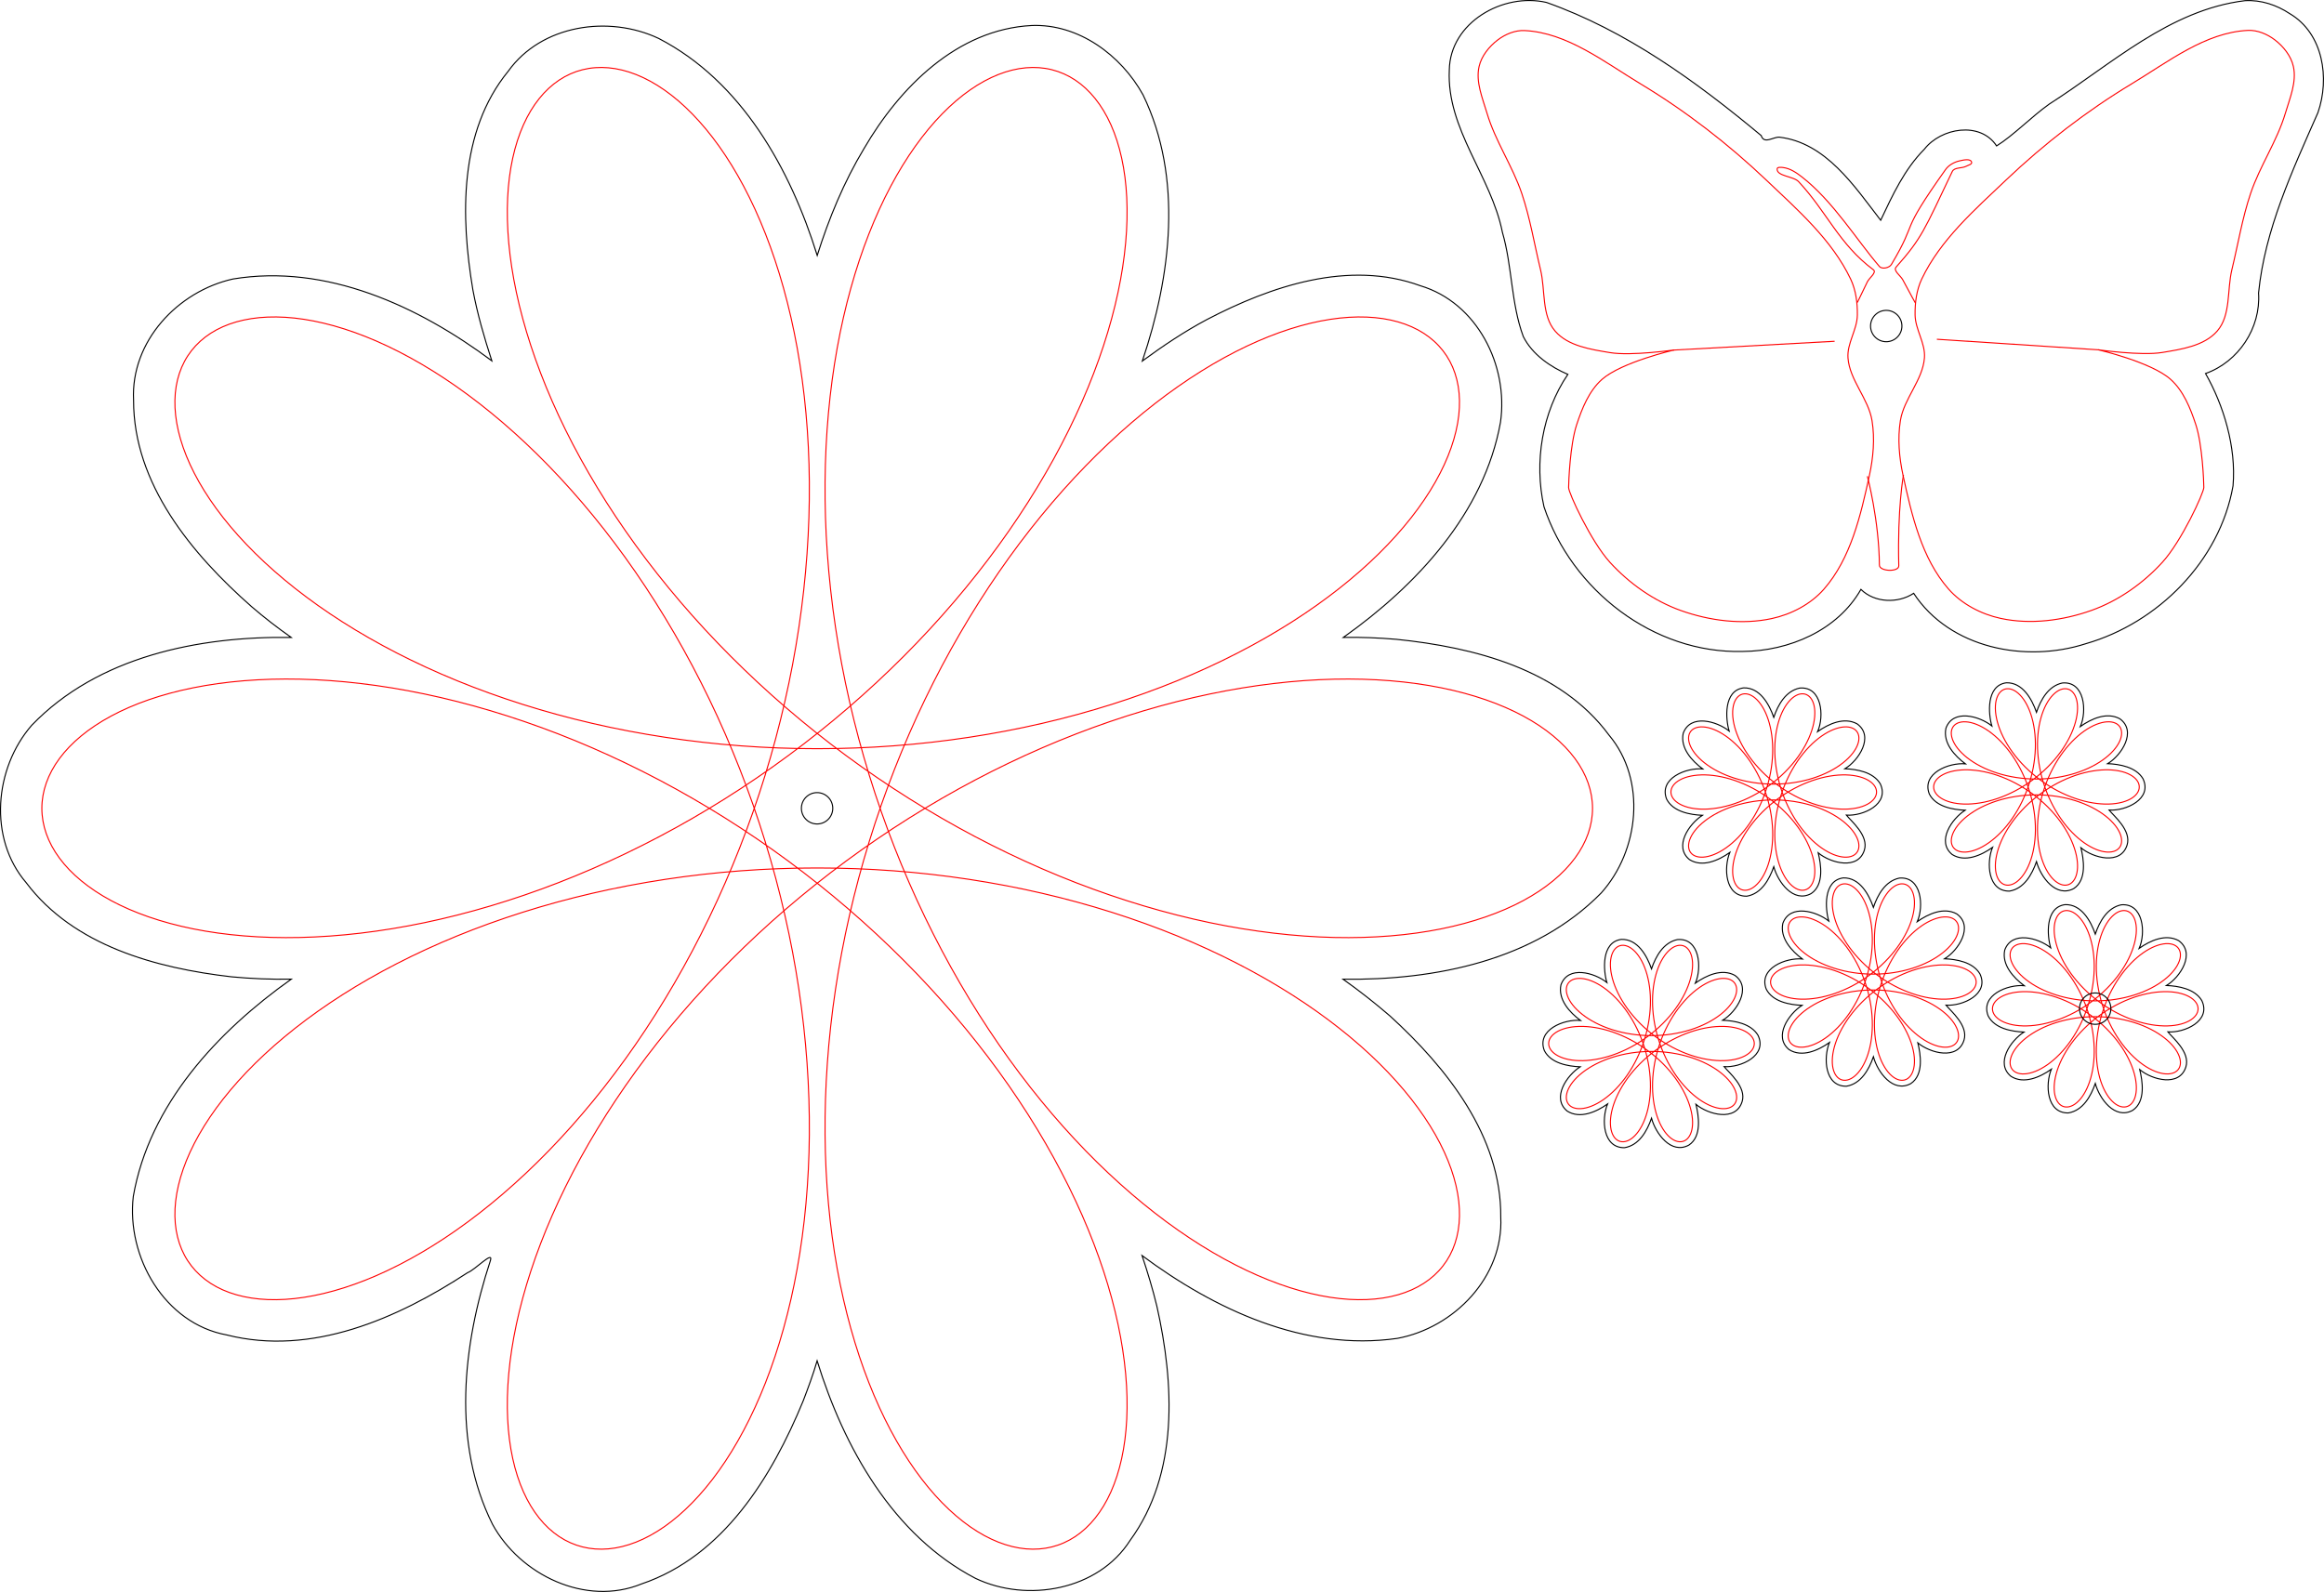 <?xml version="1.0" encoding="UTF-8" standalone="no"?>
<!-- Created with Inkscape (http://www.inkscape.org/) -->

<svg
   xmlns:dc="http://purl.org/dc/elements/1.1/"
   xmlns:cc="http://creativecommons.org/ns#"
   xmlns:rdf="http://www.w3.org/1999/02/22-rdf-syntax-ns#"
   xmlns:svg="http://www.w3.org/2000/svg"
   xmlns="http://www.w3.org/2000/svg"
   xmlns:sodipodi="http://sodipodi.sourceforge.net/DTD/sodipodi-0.dtd"
   xmlns:inkscape="http://www.inkscape.org/namespaces/inkscape"
   sodipodi:docname="ButterflyFlower.svg"
   inkscape:version="0.48.4 r9939"
   version="1.1"
   id="svg2985"
   height="533.977"
   width="779.326">
  <sodipodi:namedview
     inkscape:document-units="mm"
     pagecolor="#ffffff"
     bordercolor="#666666"
     borderopacity="1.0"
     inkscape:pageopacity="0.0"
     inkscape:pageshadow="2"
     inkscape:zoom="1.1154497"
     inkscape:cx="441.39611"
     inkscape:cy="201.93515"
     inkscape:current-layer="svg2985"
     id="namedview2989"
     showgrid="false"
     inkscape:window-width="1920"
     inkscape:window-height="1017"
     inkscape:window-x="-8"
     inkscape:window-y="-8"
     inkscape:window-maximized="1"
     units="mm"
     fit-margin-top="0"
     fit-margin-left="0"
     fit-margin-right="0"
     fit-margin-bottom="0" />
  <defs
     id="defs2987" />
  <g
     id="layer1"
     inkscape:groupmode="layer"
     inkscape:label="Layer 1"
     transform="translate(2.462,-5.886)" />
  <g
     transform="translate(2.462,-5.886)"
     id="g4556-4"
     style="stroke:#ff0000;stroke-width:0.354;stroke-miterlimit:4;stroke-dasharray:none" />
  <g
     id="g5612"
     transform="translate(-41.467,-231.804)">
    <path
       inkscape:connector-curvature="0"
       id="path4121-1-1"
       d="m 626.188,462.531 c -6.88,0.882 -6.045,10.608 -4.875,14.469 -4.199,-3.331 -13.021,-5.808 -15.406,0.781 -1.048,4.954 2.958,9.277 6.531,11.938 -5.529,-0.479 -14.777,3.164 -12.094,10.125 2.21,4.314 7.995,5.25 12,5.438 -4.459,2.856 -9.686,10.444 -4.344,14.844 4.308,2.739 9.778,0.28 13.531,-2.375 -2.071,5.076 -1.634,14.762 5.688,14.656 4.906,-0.798 7.561,-5.594 9.062,-9.875 1.383,5.099 6.549,12.255 12.531,9 4.455,-2.955 3.266,-9.935 2.375,-13.656 4.142,3.449 13.33,5.899 15.469,-0.906 1.539,-4.891 -4.423,-9.749 -6.031,-11.75 5.558,0.376 14.61,-3.656 11.375,-10.5 -2.369,-3.992 -7.927,-4.902 -11.844,-5.062 4.587,-2.754 9.913,-10.869 4.062,-15.062 -4.377,-2.378 -9.551,0.027 -13.219,2.594 2.253,-5.131 1.466,-15.242 -6.031,-14.594 -4.694,0.989 -7.259,5.608 -8.688,9.812 -1.559,-4.444 -4.656,-10.018 -10.094,-9.875 z"
       style="fill:none;stroke:#000000;stroke-width:0.354;stroke-miterlimit:4;stroke-dasharray:none" />
    <path
       style="fill:none;stroke:#ff0000;stroke-width:0.354;stroke-miterlimit:4;stroke-dasharray:none"
       d="m 670.748,497.467 c 0,-0.757 -0.264,-1.515 -0.783,-2.216 -0.519,-0.702 -1.294,-1.348 -2.296,-1.887 -1.003,-0.54 -2.233,-0.972 -3.65,-1.258 -1.417,-0.285 -3.019,-0.422 -4.754,-0.383 -1.734,0.039 -3.6,0.255 -5.534,0.659 -1.935,0.404 -3.938,0.998 -5.945,1.775 -2.007,0.778 -4.017,1.74 -5.968,2.865 -1.95,1.125 -3.841,2.414 -5.614,3.828 -1.774,1.414 -3.43,2.955 -4.925,4.572 -1.495,1.617 -2.827,3.31 -3.966,5.021 -1.139,1.711 -2.085,3.439 -2.824,5.123 -0.738,1.683 -1.269,3.321 -1.596,4.852 -0.327,1.531 -0.449,2.954 -0.388,4.213 0.062,1.259 0.308,2.354 0.703,3.238 0.395,0.884 0.939,1.558 1.586,1.989 0.647,0.431 1.397,0.619 2.195,0.548 0.798,-0.071 1.645,-0.4 2.483,-0.985 0.838,-0.585 1.668,-1.427 2.435,-2.504 0.767,-1.077 1.471,-2.39 2.064,-3.901 0.593,-1.511 1.075,-3.22 1.41,-5.077 0.335,-1.857 0.522,-3.861 0.539,-5.952 0.017,-2.091 -0.135,-4.268 -0.464,-6.465 -0.329,-2.197 -0.833,-4.415 -1.503,-6.586 -0.67,-2.171 -1.504,-4.295 -2.477,-6.311 -0.972,-2.016 -2.083,-3.924 -3.289,-5.671 -1.207,-1.747 -2.509,-3.333 -3.857,-4.719 -1.347,-1.386 -2.738,-2.572 -4.115,-3.535 -1.376,-0.963 -2.738,-1.703 -4.024,-2.214 -1.286,-0.511 -2.496,-0.794 -3.574,-0.86 -1.077,-0.066 -2.022,0.085 -2.783,0.423 -0.762,0.339 -1.341,0.865 -1.7,1.538 -0.359,0.673 -0.498,1.491 -0.394,2.404 0.103,0.912 0.449,1.919 1.041,2.961 0.592,1.043 1.431,2.121 2.503,3.178 1.072,1.057 2.378,2.092 3.886,3.052 1.508,0.96 3.218,1.844 5.086,2.608 1.867,0.764 3.891,1.407 6.013,1.898 2.123,0.491 4.344,0.83 6.6,0.999 2.256,0.169 4.545,0.169 6.8,0 2.256,-0.169 4.477,-0.508 6.6,-0.999 2.123,-0.491 4.146,-1.134 6.013,-1.898 1.867,-0.764 3.578,-1.648 5.086,-2.608 1.508,-0.96 2.813,-1.995 3.886,-3.052 1.072,-1.057 1.911,-2.136 2.503,-3.178 0.592,-1.043 0.938,-2.049 1.041,-2.961 0.103,-0.912 -0.035,-1.731 -0.394,-2.404 -0.359,-0.673 -0.938,-1.199 -1.7,-1.538 -0.762,-0.339 -1.706,-0.489 -2.783,-0.423 -1.077,0.066 -2.288,0.349 -3.574,0.86 -1.286,0.511 -2.648,1.251 -4.024,2.214 -1.376,0.963 -2.767,2.149 -4.115,3.535 -1.347,1.386 -2.65,2.972 -3.857,4.719 -1.207,1.747 -2.317,3.655 -3.289,5.671 -0.972,2.016 -1.807,4.14 -2.477,6.311 -0.67,2.171 -1.174,4.388 -1.503,6.586 -0.329,2.197 -0.481,4.374 -0.464,6.465 0.017,2.091 0.204,4.095 0.539,5.952 0.335,1.857 0.817,3.566 1.41,5.077 0.593,1.511 1.297,2.823 2.064,3.901 0.767,1.077 1.597,1.918 2.435,2.504 0.838,0.585 1.685,0.915 2.483,0.985 0.798,0.071 1.548,-0.117 2.195,-0.548 0.647,-0.431 1.191,-1.104 1.586,-1.989 0.395,-0.884 0.641,-1.979 0.703,-3.238 0.062,-1.259 -0.061,-2.682 -0.388,-4.213 -0.327,-1.531 -0.858,-3.169 -1.596,-4.852 -0.738,-1.683 -1.684,-3.412 -2.824,-5.123 -1.139,-1.711 -2.471,-3.404 -3.966,-5.021 -1.495,-1.617 -3.151,-3.157 -4.925,-4.572 -1.774,-1.414 -3.664,-2.703 -5.614,-3.828 -1.95,-1.125 -3.961,-2.088 -5.968,-2.865 -2.007,-0.778 -4.011,-1.371 -5.945,-1.775 -1.935,-0.404 -3.8,-0.62 -5.534,-0.659 -1.734,-0.039 -3.337,0.098 -4.754,0.383 -1.417,0.285 -2.648,0.718 -3.65,1.258 -1.003,0.54 -1.777,1.185 -2.296,1.887 -0.519,0.702 -0.783,1.459 -0.783,2.216 0,0.757 0.264,1.515 0.783,2.216 0.519,0.702 1.294,1.348 2.296,1.887 1.003,0.54 2.233,0.972 3.65,1.258 1.417,0.285 3.019,0.422 4.754,0.383 1.734,-0.039 3.6,-0.255 5.534,-0.659 1.935,-0.404 3.938,-0.998 5.945,-1.775 2.007,-0.778 4.017,-1.74 5.968,-2.865 1.95,-1.125 3.841,-2.414 5.614,-3.828 1.774,-1.414 3.43,-2.955 4.925,-4.572 1.495,-1.617 2.827,-3.31 3.966,-5.021 1.139,-1.711 2.085,-3.439 2.824,-5.123 0.738,-1.683 1.269,-3.321 1.596,-4.852 0.327,-1.531 0.449,-2.954 0.388,-4.213 -0.062,-1.259 -0.308,-2.354 -0.703,-3.238 -0.395,-0.884 -0.939,-1.558 -1.586,-1.989 -0.647,-0.431 -1.397,-0.619 -2.195,-0.548 -0.798,0.071 -1.645,0.4 -2.483,0.985 -0.838,0.585 -1.668,1.427 -2.435,2.504 -0.767,1.077 -1.471,2.39 -2.064,3.901 -0.593,1.511 -1.075,3.22 -1.41,5.077 -0.335,1.857 -0.522,3.861 -0.539,5.952 -0.017,2.091 0.135,4.268 0.464,6.465 0.329,2.197 0.833,4.415 1.503,6.586 0.67,2.171 1.504,4.295 2.477,6.311 0.972,2.016 2.083,3.924 3.289,5.671 1.207,1.747 2.509,3.333 3.857,4.719 1.347,1.386 2.738,2.572 4.115,3.535 1.376,0.963 2.738,1.703 4.024,2.214 1.286,0.511 2.496,0.794 3.574,0.86 1.077,0.066 2.022,-0.085 2.783,-0.423 0.762,-0.339 1.341,-0.865 1.7,-1.538 0.359,-0.673 0.498,-1.491 0.394,-2.404 -0.103,-0.912 -0.449,-1.919 -1.041,-2.961 -0.592,-1.043 -1.431,-2.121 -2.503,-3.178 -1.072,-1.057 -2.378,-2.092 -3.886,-3.052 -1.508,-0.96 -3.218,-1.844 -5.086,-2.608 -1.867,-0.764 -3.891,-1.407 -6.013,-1.898 -2.123,-0.491 -4.344,-0.83 -6.6,-0.999 -2.256,-0.169 -4.545,-0.169 -6.8,0 -2.256,0.169 -4.477,0.508 -6.6,0.999 -2.123,0.491 -4.146,1.134 -6.013,1.898 -1.867,0.764 -3.578,1.648 -5.086,2.608 -1.508,0.96 -2.813,1.995 -3.886,3.052 -1.072,1.057 -1.911,2.136 -2.503,3.178 -0.592,1.043 -0.938,2.049 -1.041,2.961 -0.103,0.912 0.035,1.731 0.394,2.404 0.359,0.673 0.938,1.199 1.7,1.538 0.762,0.339 1.706,0.489 2.783,0.423 1.077,-0.066 2.288,-0.349 3.574,-0.86 1.286,-0.511 2.648,-1.251 4.024,-2.214 1.376,-0.963 2.767,-2.149 4.115,-3.535 1.347,-1.386 2.65,-2.972 3.857,-4.719 1.207,-1.747 2.317,-3.655 3.289,-5.671 0.972,-2.016 1.807,-4.14 2.477,-6.311 0.67,-2.171 1.174,-4.388 1.503,-6.586 0.329,-2.197 0.481,-4.374 0.464,-6.465 -0.017,-2.091 -0.204,-4.095 -0.539,-5.952 -0.335,-1.857 -0.817,-3.566 -1.41,-5.077 -0.593,-1.511 -1.297,-2.823 -2.064,-3.901 -0.767,-1.077 -1.597,-1.918 -2.435,-2.504 -0.838,-0.585 -1.685,-0.915 -2.483,-0.985 -0.798,-0.071 -1.548,0.117 -2.195,0.548 -0.647,0.431 -1.191,1.104 -1.586,1.989 -0.395,0.884 -0.641,1.979 -0.703,3.238 -0.062,1.259 0.061,2.682 0.388,4.213 0.327,1.531 0.858,3.169 1.596,4.852 0.738,1.683 1.684,3.412 2.824,5.123 1.139,1.711 2.471,3.404 3.966,5.021 1.495,1.617 3.151,3.157 4.925,4.572 1.774,1.414 3.664,2.703 5.614,3.828 1.95,1.125 3.961,2.088 5.968,2.865 2.007,0.778 4.011,1.371 5.945,1.775 1.935,0.404 3.8,0.62 5.534,0.659 1.734,0.039 3.337,-0.098 4.754,-0.383 1.417,-0.285 2.648,-0.718 3.65,-1.258 1.003,-0.54 1.777,-1.185 2.296,-1.887 0.519,-0.702 0.783,-1.459 0.783,-2.216 z"
       id="path4121-1-1-2"
       inkscape:connector-curvature="0" />
  </g>
  <g
     transform="translate(46.632,-233.508)"
     id="g5612-7">
    <path
       inkscape:connector-curvature="0"
       id="path4121-1-1-6"
       d="m 626.188,462.531 c -6.88,0.882 -6.045,10.608 -4.875,14.469 -4.199,-3.331 -13.021,-5.808 -15.406,0.781 -1.048,4.954 2.958,9.277 6.531,11.938 -5.529,-0.479 -14.777,3.164 -12.094,10.125 2.21,4.314 7.995,5.25 12,5.438 -4.459,2.856 -9.686,10.444 -4.344,14.844 4.308,2.739 9.778,0.28 13.531,-2.375 -2.071,5.076 -1.634,14.762 5.688,14.656 4.906,-0.798 7.561,-5.594 9.062,-9.875 1.383,5.099 6.549,12.255 12.531,9 4.455,-2.955 3.266,-9.935 2.375,-13.656 4.142,3.449 13.33,5.899 15.469,-0.906 1.539,-4.891 -4.423,-9.749 -6.031,-11.75 5.558,0.376 14.61,-3.656 11.375,-10.5 -2.369,-3.992 -7.927,-4.902 -11.844,-5.062 4.587,-2.754 9.913,-10.869 4.062,-15.062 -4.377,-2.378 -9.551,0.027 -13.219,2.594 2.253,-5.131 1.466,-15.242 -6.031,-14.594 -4.694,0.989 -7.259,5.608 -8.688,9.812 -1.559,-4.444 -4.656,-10.018 -10.094,-9.875 z"
       style="fill:none;stroke:#000000;stroke-width:0.354;stroke-miterlimit:4;stroke-dasharray:none" />
    <path
       style="fill:none;stroke:#ff0000;stroke-width:0.354;stroke-miterlimit:4;stroke-dasharray:none"
       d="m 670.748,497.467 c 0,-0.757 -0.264,-1.515 -0.783,-2.216 -0.519,-0.702 -1.294,-1.348 -2.296,-1.887 -1.003,-0.54 -2.233,-0.972 -3.65,-1.258 -1.417,-0.285 -3.019,-0.422 -4.754,-0.383 -1.734,0.039 -3.6,0.255 -5.534,0.659 -1.935,0.404 -3.938,0.998 -5.945,1.775 -2.007,0.778 -4.017,1.74 -5.968,2.865 -1.95,1.125 -3.841,2.414 -5.614,3.828 -1.774,1.414 -3.43,2.955 -4.925,4.572 -1.495,1.617 -2.827,3.31 -3.966,5.021 -1.139,1.711 -2.085,3.439 -2.824,5.123 -0.738,1.683 -1.269,3.321 -1.596,4.852 -0.327,1.531 -0.449,2.954 -0.388,4.213 0.062,1.259 0.308,2.354 0.703,3.238 0.395,0.884 0.939,1.558 1.586,1.989 0.647,0.431 1.397,0.619 2.195,0.548 0.798,-0.071 1.645,-0.4 2.483,-0.985 0.838,-0.585 1.668,-1.427 2.435,-2.504 0.767,-1.077 1.471,-2.39 2.064,-3.901 0.593,-1.511 1.075,-3.22 1.41,-5.077 0.335,-1.857 0.522,-3.861 0.539,-5.952 0.017,-2.091 -0.135,-4.268 -0.464,-6.465 -0.329,-2.197 -0.833,-4.415 -1.503,-6.586 -0.67,-2.171 -1.504,-4.295 -2.477,-6.311 -0.972,-2.016 -2.083,-3.924 -3.289,-5.671 -1.207,-1.747 -2.509,-3.333 -3.857,-4.719 -1.347,-1.386 -2.738,-2.572 -4.115,-3.535 -1.376,-0.963 -2.738,-1.703 -4.024,-2.214 -1.286,-0.511 -2.496,-0.794 -3.574,-0.86 -1.077,-0.066 -2.022,0.085 -2.783,0.423 -0.762,0.339 -1.341,0.865 -1.7,1.538 -0.359,0.673 -0.498,1.491 -0.394,2.404 0.103,0.912 0.449,1.919 1.041,2.961 0.592,1.043 1.431,2.121 2.503,3.178 1.072,1.057 2.378,2.092 3.886,3.052 1.508,0.96 3.218,1.844 5.086,2.608 1.867,0.764 3.891,1.407 6.013,1.898 2.123,0.491 4.344,0.83 6.6,0.999 2.256,0.169 4.545,0.169 6.8,0 2.256,-0.169 4.477,-0.508 6.6,-0.999 2.123,-0.491 4.146,-1.134 6.013,-1.898 1.867,-0.764 3.578,-1.648 5.086,-2.608 1.508,-0.96 2.813,-1.995 3.886,-3.052 1.072,-1.057 1.911,-2.136 2.503,-3.178 0.592,-1.043 0.938,-2.049 1.041,-2.961 0.103,-0.912 -0.035,-1.731 -0.394,-2.404 -0.359,-0.673 -0.938,-1.199 -1.7,-1.538 -0.762,-0.339 -1.706,-0.489 -2.783,-0.423 -1.077,0.066 -2.288,0.349 -3.574,0.86 -1.286,0.511 -2.648,1.251 -4.024,2.214 -1.376,0.963 -2.767,2.149 -4.115,3.535 -1.347,1.386 -2.65,2.972 -3.857,4.719 -1.207,1.747 -2.317,3.655 -3.289,5.671 -0.972,2.016 -1.807,4.14 -2.477,6.311 -0.67,2.171 -1.174,4.388 -1.503,6.586 -0.329,2.197 -0.481,4.374 -0.464,6.465 0.017,2.091 0.204,4.095 0.539,5.952 0.335,1.857 0.817,3.566 1.41,5.077 0.593,1.511 1.297,2.823 2.064,3.901 0.767,1.077 1.597,1.918 2.435,2.504 0.838,0.585 1.685,0.915 2.483,0.985 0.798,0.071 1.548,-0.117 2.195,-0.548 0.647,-0.431 1.191,-1.104 1.586,-1.989 0.395,-0.884 0.641,-1.979 0.703,-3.238 0.062,-1.259 -0.061,-2.682 -0.388,-4.213 -0.327,-1.531 -0.858,-3.169 -1.596,-4.852 -0.738,-1.683 -1.684,-3.412 -2.824,-5.123 -1.139,-1.711 -2.471,-3.404 -3.966,-5.021 -1.495,-1.617 -3.151,-3.157 -4.925,-4.572 -1.774,-1.414 -3.664,-2.703 -5.614,-3.828 -1.95,-1.125 -3.961,-2.088 -5.968,-2.865 -2.007,-0.778 -4.011,-1.371 -5.945,-1.775 -1.935,-0.404 -3.8,-0.62 -5.534,-0.659 -1.734,-0.039 -3.337,0.098 -4.754,0.383 -1.417,0.285 -2.648,0.718 -3.65,1.258 -1.003,0.54 -1.777,1.185 -2.296,1.887 -0.519,0.702 -0.783,1.459 -0.783,2.216 0,0.757 0.264,1.515 0.783,2.216 0.519,0.702 1.294,1.348 2.296,1.887 1.003,0.54 2.233,0.972 3.65,1.258 1.417,0.285 3.019,0.422 4.754,0.383 1.734,-0.039 3.6,-0.255 5.534,-0.659 1.935,-0.404 3.938,-0.998 5.945,-1.775 2.007,-0.778 4.017,-1.74 5.968,-2.865 1.95,-1.125 3.841,-2.414 5.614,-3.828 1.774,-1.414 3.43,-2.955 4.925,-4.572 1.495,-1.617 2.827,-3.31 3.966,-5.021 1.139,-1.711 2.085,-3.439 2.824,-5.123 0.738,-1.683 1.269,-3.321 1.596,-4.852 0.327,-1.531 0.449,-2.954 0.388,-4.213 -0.062,-1.259 -0.308,-2.354 -0.703,-3.238 -0.395,-0.884 -0.939,-1.558 -1.586,-1.989 -0.647,-0.431 -1.397,-0.619 -2.195,-0.548 -0.798,0.071 -1.645,0.4 -2.483,0.985 -0.838,0.585 -1.668,1.427 -2.435,2.504 -0.767,1.077 -1.471,2.39 -2.064,3.901 -0.593,1.511 -1.075,3.22 -1.41,5.077 -0.335,1.857 -0.522,3.861 -0.539,5.952 -0.017,2.091 0.135,4.268 0.464,6.465 0.329,2.197 0.833,4.415 1.503,6.586 0.67,2.171 1.504,4.295 2.477,6.311 0.972,2.016 2.083,3.924 3.289,5.671 1.207,1.747 2.509,3.333 3.857,4.719 1.347,1.386 2.738,2.572 4.115,3.535 1.376,0.963 2.738,1.703 4.024,2.214 1.286,0.511 2.496,0.794 3.574,0.86 1.077,0.066 2.022,-0.085 2.783,-0.423 0.762,-0.339 1.341,-0.865 1.7,-1.538 0.359,-0.673 0.498,-1.491 0.394,-2.404 -0.103,-0.912 -0.449,-1.919 -1.041,-2.961 -0.592,-1.043 -1.431,-2.121 -2.503,-3.178 -1.072,-1.057 -2.378,-2.092 -3.886,-3.052 -1.508,-0.96 -3.218,-1.844 -5.086,-2.608 -1.867,-0.764 -3.891,-1.407 -6.013,-1.898 -2.123,-0.491 -4.344,-0.83 -6.6,-0.999 -2.256,-0.169 -4.545,-0.169 -6.8,0 -2.256,0.169 -4.477,0.508 -6.6,0.999 -2.123,0.491 -4.146,1.134 -6.013,1.898 -1.867,0.764 -3.578,1.648 -5.086,2.608 -1.508,0.96 -2.813,1.995 -3.886,3.052 -1.072,1.057 -1.911,2.136 -2.503,3.178 -0.592,1.043 -0.938,2.049 -1.041,2.961 -0.103,0.912 0.035,1.731 0.394,2.404 0.359,0.673 0.938,1.199 1.7,1.538 0.762,0.339 1.706,0.489 2.783,0.423 1.077,-0.066 2.288,-0.349 3.574,-0.86 1.286,-0.511 2.648,-1.251 4.024,-2.214 1.376,-0.963 2.767,-2.149 4.115,-3.535 1.347,-1.386 2.65,-2.972 3.857,-4.719 1.207,-1.747 2.317,-3.655 3.289,-5.671 0.972,-2.016 1.807,-4.14 2.477,-6.311 0.67,-2.171 1.174,-4.388 1.503,-6.586 0.329,-2.197 0.481,-4.374 0.464,-6.465 -0.017,-2.091 -0.204,-4.095 -0.539,-5.952 -0.335,-1.857 -0.817,-3.566 -1.41,-5.077 -0.593,-1.511 -1.297,-2.823 -2.064,-3.901 -0.767,-1.077 -1.597,-1.918 -2.435,-2.504 -0.838,-0.585 -1.685,-0.915 -2.483,-0.985 -0.798,-0.071 -1.548,0.117 -2.195,0.548 -0.647,0.431 -1.191,1.104 -1.586,1.989 -0.395,0.884 -0.641,1.979 -0.703,3.238 -0.062,1.259 0.061,2.682 0.388,4.213 0.327,1.531 0.858,3.169 1.596,4.852 0.738,1.683 1.684,3.412 2.824,5.123 1.139,1.711 2.471,3.404 3.966,5.021 1.495,1.617 3.151,3.157 4.925,4.572 1.774,1.414 3.664,2.703 5.614,3.828 1.95,1.125 3.961,2.088 5.968,2.865 2.007,0.778 4.011,1.371 5.945,1.775 1.935,0.404 3.8,0.62 5.534,0.659 1.734,0.039 3.337,-0.098 4.754,-0.383 1.417,-0.285 2.648,-0.718 3.65,-1.258 1.003,-0.54 1.777,-1.185 2.296,-1.887 0.519,-0.702 0.783,-1.459 0.783,-2.216 z"
       id="path4121-1-1-2-1"
       inkscape:connector-curvature="0" />
  </g>
  <g
     transform="translate(-82.464,-147.444)"
     id="g5612-4">
    <path
       inkscape:connector-curvature="0"
       id="path4121-1-1-23"
       d="m 626.188,462.531 c -6.88,0.882 -6.045,10.608 -4.875,14.469 -4.199,-3.331 -13.021,-5.808 -15.406,0.781 -1.048,4.954 2.958,9.277 6.531,11.938 -5.529,-0.479 -14.777,3.164 -12.094,10.125 2.21,4.314 7.995,5.25 12,5.438 -4.459,2.856 -9.686,10.444 -4.344,14.844 4.308,2.739 9.778,0.28 13.531,-2.375 -2.071,5.076 -1.634,14.762 5.688,14.656 4.906,-0.798 7.561,-5.594 9.062,-9.875 1.383,5.099 6.549,12.255 12.531,9 4.455,-2.955 3.266,-9.935 2.375,-13.656 4.142,3.449 13.33,5.899 15.469,-0.906 1.539,-4.891 -4.423,-9.749 -6.031,-11.75 5.558,0.376 14.61,-3.656 11.375,-10.5 -2.369,-3.992 -7.927,-4.902 -11.844,-5.062 4.587,-2.754 9.913,-10.869 4.062,-15.062 -4.377,-2.378 -9.551,0.027 -13.219,2.594 2.253,-5.131 1.466,-15.242 -6.031,-14.594 -4.694,0.989 -7.259,5.608 -8.688,9.812 -1.559,-4.444 -4.656,-10.018 -10.094,-9.875 z"
       style="fill:none;stroke:#000000;stroke-width:0.354;stroke-miterlimit:4;stroke-dasharray:none" />
    <path
       style="fill:none;stroke:#ff0000;stroke-width:0.354;stroke-miterlimit:4;stroke-dasharray:none"
       d="m 670.748,497.467 c 0,-0.757 -0.264,-1.515 -0.783,-2.216 -0.519,-0.702 -1.294,-1.348 -2.296,-1.887 -1.003,-0.54 -2.233,-0.972 -3.65,-1.258 -1.417,-0.285 -3.019,-0.422 -4.754,-0.383 -1.734,0.039 -3.6,0.255 -5.534,0.659 -1.935,0.404 -3.938,0.998 -5.945,1.775 -2.007,0.778 -4.017,1.74 -5.968,2.865 -1.95,1.125 -3.841,2.414 -5.614,3.828 -1.774,1.414 -3.43,2.955 -4.925,4.572 -1.495,1.617 -2.827,3.31 -3.966,5.021 -1.139,1.711 -2.085,3.439 -2.824,5.123 -0.738,1.683 -1.269,3.321 -1.596,4.852 -0.327,1.531 -0.449,2.954 -0.388,4.213 0.062,1.259 0.308,2.354 0.703,3.238 0.395,0.884 0.939,1.558 1.586,1.989 0.647,0.431 1.397,0.619 2.195,0.548 0.798,-0.071 1.645,-0.4 2.483,-0.985 0.838,-0.585 1.668,-1.427 2.435,-2.504 0.767,-1.077 1.471,-2.39 2.064,-3.901 0.593,-1.511 1.075,-3.22 1.41,-5.077 0.335,-1.857 0.522,-3.861 0.539,-5.952 0.017,-2.091 -0.135,-4.268 -0.464,-6.465 -0.329,-2.197 -0.833,-4.415 -1.503,-6.586 -0.67,-2.171 -1.504,-4.295 -2.477,-6.311 -0.972,-2.016 -2.083,-3.924 -3.289,-5.671 -1.207,-1.747 -2.509,-3.333 -3.857,-4.719 -1.347,-1.386 -2.738,-2.572 -4.115,-3.535 -1.376,-0.963 -2.738,-1.703 -4.024,-2.214 -1.286,-0.511 -2.496,-0.794 -3.574,-0.86 -1.077,-0.066 -2.022,0.085 -2.783,0.423 -0.762,0.339 -1.341,0.865 -1.7,1.538 -0.359,0.673 -0.498,1.491 -0.394,2.404 0.103,0.912 0.449,1.919 1.041,2.961 0.592,1.043 1.431,2.121 2.503,3.178 1.072,1.057 2.378,2.092 3.886,3.052 1.508,0.96 3.218,1.844 5.086,2.608 1.867,0.764 3.891,1.407 6.013,1.898 2.123,0.491 4.344,0.83 6.6,0.999 2.256,0.169 4.545,0.169 6.8,0 2.256,-0.169 4.477,-0.508 6.6,-0.999 2.123,-0.491 4.146,-1.134 6.013,-1.898 1.867,-0.764 3.578,-1.648 5.086,-2.608 1.508,-0.96 2.813,-1.995 3.886,-3.052 1.072,-1.057 1.911,-2.136 2.503,-3.178 0.592,-1.043 0.938,-2.049 1.041,-2.961 0.103,-0.912 -0.035,-1.731 -0.394,-2.404 -0.359,-0.673 -0.938,-1.199 -1.7,-1.538 -0.762,-0.339 -1.706,-0.489 -2.783,-0.423 -1.077,0.066 -2.288,0.349 -3.574,0.86 -1.286,0.511 -2.648,1.251 -4.024,2.214 -1.376,0.963 -2.767,2.149 -4.115,3.535 -1.347,1.386 -2.65,2.972 -3.857,4.719 -1.207,1.747 -2.317,3.655 -3.289,5.671 -0.972,2.016 -1.807,4.14 -2.477,6.311 -0.67,2.171 -1.174,4.388 -1.503,6.586 -0.329,2.197 -0.481,4.374 -0.464,6.465 0.017,2.091 0.204,4.095 0.539,5.952 0.335,1.857 0.817,3.566 1.41,5.077 0.593,1.511 1.297,2.823 2.064,3.901 0.767,1.077 1.597,1.918 2.435,2.504 0.838,0.585 1.685,0.915 2.483,0.985 0.798,0.071 1.548,-0.117 2.195,-0.548 0.647,-0.431 1.191,-1.104 1.586,-1.989 0.395,-0.884 0.641,-1.979 0.703,-3.238 0.062,-1.259 -0.061,-2.682 -0.388,-4.213 -0.327,-1.531 -0.858,-3.169 -1.596,-4.852 -0.738,-1.683 -1.684,-3.412 -2.824,-5.123 -1.139,-1.711 -2.471,-3.404 -3.966,-5.021 -1.495,-1.617 -3.151,-3.157 -4.925,-4.572 -1.774,-1.414 -3.664,-2.703 -5.614,-3.828 -1.95,-1.125 -3.961,-2.088 -5.968,-2.865 -2.007,-0.778 -4.011,-1.371 -5.945,-1.775 -1.935,-0.404 -3.8,-0.62 -5.534,-0.659 -1.734,-0.039 -3.337,0.098 -4.754,0.383 -1.417,0.285 -2.648,0.718 -3.65,1.258 -1.003,0.54 -1.777,1.185 -2.296,1.887 -0.519,0.702 -0.783,1.459 -0.783,2.216 0,0.757 0.264,1.515 0.783,2.216 0.519,0.702 1.294,1.348 2.296,1.887 1.003,0.54 2.233,0.972 3.65,1.258 1.417,0.285 3.019,0.422 4.754,0.383 1.734,-0.039 3.6,-0.255 5.534,-0.659 1.935,-0.404 3.938,-0.998 5.945,-1.775 2.007,-0.778 4.017,-1.74 5.968,-2.865 1.95,-1.125 3.841,-2.414 5.614,-3.828 1.774,-1.414 3.43,-2.955 4.925,-4.572 1.495,-1.617 2.827,-3.31 3.966,-5.021 1.139,-1.711 2.085,-3.439 2.824,-5.123 0.738,-1.683 1.269,-3.321 1.596,-4.852 0.327,-1.531 0.449,-2.954 0.388,-4.213 -0.062,-1.259 -0.308,-2.354 -0.703,-3.238 -0.395,-0.884 -0.939,-1.558 -1.586,-1.989 -0.647,-0.431 -1.397,-0.619 -2.195,-0.548 -0.798,0.071 -1.645,0.4 -2.483,0.985 -0.838,0.585 -1.668,1.427 -2.435,2.504 -0.767,1.077 -1.471,2.39 -2.064,3.901 -0.593,1.511 -1.075,3.22 -1.41,5.077 -0.335,1.857 -0.522,3.861 -0.539,5.952 -0.017,2.091 0.135,4.268 0.464,6.465 0.329,2.197 0.833,4.415 1.503,6.586 0.67,2.171 1.504,4.295 2.477,6.311 0.972,2.016 2.083,3.924 3.289,5.671 1.207,1.747 2.509,3.333 3.857,4.719 1.347,1.386 2.738,2.572 4.115,3.535 1.376,0.963 2.738,1.703 4.024,2.214 1.286,0.511 2.496,0.794 3.574,0.86 1.077,0.066 2.022,-0.085 2.783,-0.423 0.762,-0.339 1.341,-0.865 1.7,-1.538 0.359,-0.673 0.498,-1.491 0.394,-2.404 -0.103,-0.912 -0.449,-1.919 -1.041,-2.961 -0.592,-1.043 -1.431,-2.121 -2.503,-3.178 -1.072,-1.057 -2.378,-2.092 -3.886,-3.052 -1.508,-0.96 -3.218,-1.844 -5.086,-2.608 -1.867,-0.764 -3.891,-1.407 -6.013,-1.898 -2.123,-0.491 -4.344,-0.83 -6.6,-0.999 -2.256,-0.169 -4.545,-0.169 -6.8,0 -2.256,0.169 -4.477,0.508 -6.6,0.999 -2.123,0.491 -4.146,1.134 -6.013,1.898 -1.867,0.764 -3.578,1.648 -5.086,2.608 -1.508,0.96 -2.813,1.995 -3.886,3.052 -1.072,1.057 -1.911,2.136 -2.503,3.178 -0.592,1.043 -0.938,2.049 -1.041,2.961 -0.103,0.912 0.035,1.731 0.394,2.404 0.359,0.673 0.938,1.199 1.7,1.538 0.762,0.339 1.706,0.489 2.783,0.423 1.077,-0.066 2.288,-0.349 3.574,-0.86 1.286,-0.511 2.648,-1.251 4.024,-2.214 1.376,-0.963 2.767,-2.149 4.115,-3.535 1.347,-1.386 2.65,-2.972 3.857,-4.719 1.207,-1.747 2.317,-3.655 3.289,-5.671 0.972,-2.016 1.807,-4.14 2.477,-6.311 0.67,-2.171 1.174,-4.388 1.503,-6.586 0.329,-2.197 0.481,-4.374 0.464,-6.465 -0.017,-2.091 -0.204,-4.095 -0.539,-5.952 -0.335,-1.857 -0.817,-3.566 -1.41,-5.077 -0.593,-1.511 -1.297,-2.823 -2.064,-3.901 -0.767,-1.077 -1.597,-1.918 -2.435,-2.504 -0.838,-0.585 -1.685,-0.915 -2.483,-0.985 -0.798,-0.071 -1.548,0.117 -2.195,0.548 -0.647,0.431 -1.191,1.104 -1.586,1.989 -0.395,0.884 -0.641,1.979 -0.703,3.238 -0.062,1.259 0.061,2.682 0.388,4.213 0.327,1.531 0.858,3.169 1.596,4.852 0.738,1.683 1.684,3.412 2.824,5.123 1.139,1.711 2.471,3.404 3.966,5.021 1.495,1.617 3.151,3.157 4.925,4.572 1.774,1.414 3.664,2.703 5.614,3.828 1.95,1.125 3.961,2.088 5.968,2.865 2.007,0.778 4.011,1.371 5.945,1.775 1.935,0.404 3.8,0.62 5.534,0.659 1.734,0.039 3.337,-0.098 4.754,-0.383 1.417,-0.285 2.648,-0.718 3.65,-1.258 1.003,-0.54 1.777,-1.185 2.296,-1.887 0.519,-0.702 0.783,-1.459 0.783,-2.216 z"
       id="path4121-1-1-2-2"
       inkscape:connector-curvature="0" />
  </g>
  <g
     transform="translate(-8.055,-168.063)"
     id="g5612-2">
    <path
       inkscape:connector-curvature="0"
       id="path4121-1-1-1"
       d="m 626.188,462.531 c -6.88,0.882 -6.045,10.608 -4.875,14.469 -4.199,-3.331 -13.021,-5.808 -15.406,0.781 -1.048,4.954 2.958,9.277 6.531,11.938 -5.529,-0.479 -14.777,3.164 -12.094,10.125 2.21,4.314 7.995,5.25 12,5.438 -4.459,2.856 -9.686,10.444 -4.344,14.844 4.308,2.739 9.778,0.28 13.531,-2.375 -2.071,5.076 -1.634,14.762 5.688,14.656 4.906,-0.798 7.561,-5.594 9.062,-9.875 1.383,5.099 6.549,12.255 12.531,9 4.455,-2.955 3.266,-9.935 2.375,-13.656 4.142,3.449 13.33,5.899 15.469,-0.906 1.539,-4.891 -4.423,-9.749 -6.031,-11.75 5.558,0.376 14.61,-3.656 11.375,-10.5 -2.369,-3.992 -7.927,-4.902 -11.844,-5.062 4.587,-2.754 9.913,-10.869 4.062,-15.062 -4.377,-2.378 -9.551,0.027 -13.219,2.594 2.253,-5.131 1.466,-15.242 -6.031,-14.594 -4.694,0.989 -7.259,5.608 -8.688,9.812 -1.559,-4.444 -4.656,-10.018 -10.094,-9.875 z"
       style="fill:none;stroke:#000000;stroke-width:0.354;stroke-miterlimit:4;stroke-dasharray:none" />
    <path
       style="fill:none;stroke:#ff0000;stroke-width:0.354;stroke-miterlimit:4;stroke-dasharray:none"
       d="m 670.748,497.467 c 0,-0.757 -0.264,-1.515 -0.783,-2.216 -0.519,-0.702 -1.294,-1.348 -2.296,-1.887 -1.003,-0.54 -2.233,-0.972 -3.65,-1.258 -1.417,-0.285 -3.019,-0.422 -4.754,-0.383 -1.734,0.039 -3.6,0.255 -5.534,0.659 -1.935,0.404 -3.938,0.998 -5.945,1.775 -2.007,0.778 -4.017,1.74 -5.968,2.865 -1.95,1.125 -3.841,2.414 -5.614,3.828 -1.774,1.414 -3.43,2.955 -4.925,4.572 -1.495,1.617 -2.827,3.31 -3.966,5.021 -1.139,1.711 -2.085,3.439 -2.824,5.123 -0.738,1.683 -1.269,3.321 -1.596,4.852 -0.327,1.531 -0.449,2.954 -0.388,4.213 0.062,1.259 0.308,2.354 0.703,3.238 0.395,0.884 0.939,1.558 1.586,1.989 0.647,0.431 1.397,0.619 2.195,0.548 0.798,-0.071 1.645,-0.4 2.483,-0.985 0.838,-0.585 1.668,-1.427 2.435,-2.504 0.767,-1.077 1.471,-2.39 2.064,-3.901 0.593,-1.511 1.075,-3.22 1.41,-5.077 0.335,-1.857 0.522,-3.861 0.539,-5.952 0.017,-2.091 -0.135,-4.268 -0.464,-6.465 -0.329,-2.197 -0.833,-4.415 -1.503,-6.586 -0.67,-2.171 -1.504,-4.295 -2.477,-6.311 -0.972,-2.016 -2.083,-3.924 -3.289,-5.671 -1.207,-1.747 -2.509,-3.333 -3.857,-4.719 -1.347,-1.386 -2.738,-2.572 -4.115,-3.535 -1.376,-0.963 -2.738,-1.703 -4.024,-2.214 -1.286,-0.511 -2.496,-0.794 -3.574,-0.86 -1.077,-0.066 -2.022,0.085 -2.783,0.423 -0.762,0.339 -1.341,0.865 -1.7,1.538 -0.359,0.673 -0.498,1.491 -0.394,2.404 0.103,0.912 0.449,1.919 1.041,2.961 0.592,1.043 1.431,2.121 2.503,3.178 1.072,1.057 2.378,2.092 3.886,3.052 1.508,0.96 3.218,1.844 5.086,2.608 1.867,0.764 3.891,1.407 6.013,1.898 2.123,0.491 4.344,0.83 6.6,0.999 2.256,0.169 4.545,0.169 6.8,0 2.256,-0.169 4.477,-0.508 6.6,-0.999 2.123,-0.491 4.146,-1.134 6.013,-1.898 1.867,-0.764 3.578,-1.648 5.086,-2.608 1.508,-0.96 2.813,-1.995 3.886,-3.052 1.072,-1.057 1.911,-2.136 2.503,-3.178 0.592,-1.043 0.938,-2.049 1.041,-2.961 0.103,-0.912 -0.035,-1.731 -0.394,-2.404 -0.359,-0.673 -0.938,-1.199 -1.7,-1.538 -0.762,-0.339 -1.706,-0.489 -2.783,-0.423 -1.077,0.066 -2.288,0.349 -3.574,0.86 -1.286,0.511 -2.648,1.251 -4.024,2.214 -1.376,0.963 -2.767,2.149 -4.115,3.535 -1.347,1.386 -2.65,2.972 -3.857,4.719 -1.207,1.747 -2.317,3.655 -3.289,5.671 -0.972,2.016 -1.807,4.14 -2.477,6.311 -0.67,2.171 -1.174,4.388 -1.503,6.586 -0.329,2.197 -0.481,4.374 -0.464,6.465 0.017,2.091 0.204,4.095 0.539,5.952 0.335,1.857 0.817,3.566 1.41,5.077 0.593,1.511 1.297,2.823 2.064,3.901 0.767,1.077 1.597,1.918 2.435,2.504 0.838,0.585 1.685,0.915 2.483,0.985 0.798,0.071 1.548,-0.117 2.195,-0.548 0.647,-0.431 1.191,-1.104 1.586,-1.989 0.395,-0.884 0.641,-1.979 0.703,-3.238 0.062,-1.259 -0.061,-2.682 -0.388,-4.213 -0.327,-1.531 -0.858,-3.169 -1.596,-4.852 -0.738,-1.683 -1.684,-3.412 -2.824,-5.123 -1.139,-1.711 -2.471,-3.404 -3.966,-5.021 -1.495,-1.617 -3.151,-3.157 -4.925,-4.572 -1.774,-1.414 -3.664,-2.703 -5.614,-3.828 -1.95,-1.125 -3.961,-2.088 -5.968,-2.865 -2.007,-0.778 -4.011,-1.371 -5.945,-1.775 -1.935,-0.404 -3.8,-0.62 -5.534,-0.659 -1.734,-0.039 -3.337,0.098 -4.754,0.383 -1.417,0.285 -2.648,0.718 -3.65,1.258 -1.003,0.54 -1.777,1.185 -2.296,1.887 -0.519,0.702 -0.783,1.459 -0.783,2.216 0,0.757 0.264,1.515 0.783,2.216 0.519,0.702 1.294,1.348 2.296,1.887 1.003,0.54 2.233,0.972 3.65,1.258 1.417,0.285 3.019,0.422 4.754,0.383 1.734,-0.039 3.6,-0.255 5.534,-0.659 1.935,-0.404 3.938,-0.998 5.945,-1.775 2.007,-0.778 4.017,-1.74 5.968,-2.865 1.95,-1.125 3.841,-2.414 5.614,-3.828 1.774,-1.414 3.43,-2.955 4.925,-4.572 1.495,-1.617 2.827,-3.31 3.966,-5.021 1.139,-1.711 2.085,-3.439 2.824,-5.123 0.738,-1.683 1.269,-3.321 1.596,-4.852 0.327,-1.531 0.449,-2.954 0.388,-4.213 -0.062,-1.259 -0.308,-2.354 -0.703,-3.238 -0.395,-0.884 -0.939,-1.558 -1.586,-1.989 -0.647,-0.431 -1.397,-0.619 -2.195,-0.548 -0.798,0.071 -1.645,0.4 -2.483,0.985 -0.838,0.585 -1.668,1.427 -2.435,2.504 -0.767,1.077 -1.471,2.39 -2.064,3.901 -0.593,1.511 -1.075,3.22 -1.41,5.077 -0.335,1.857 -0.522,3.861 -0.539,5.952 -0.017,2.091 0.135,4.268 0.464,6.465 0.329,2.197 0.833,4.415 1.503,6.586 0.67,2.171 1.504,4.295 2.477,6.311 0.972,2.016 2.083,3.924 3.289,5.671 1.207,1.747 2.509,3.333 3.857,4.719 1.347,1.386 2.738,2.572 4.115,3.535 1.376,0.963 2.738,1.703 4.024,2.214 1.286,0.511 2.496,0.794 3.574,0.86 1.077,0.066 2.022,-0.085 2.783,-0.423 0.762,-0.339 1.341,-0.865 1.7,-1.538 0.359,-0.673 0.498,-1.491 0.394,-2.404 -0.103,-0.912 -0.449,-1.919 -1.041,-2.961 -0.592,-1.043 -1.431,-2.121 -2.503,-3.178 -1.072,-1.057 -2.378,-2.092 -3.886,-3.052 -1.508,-0.96 -3.218,-1.844 -5.086,-2.608 -1.867,-0.764 -3.891,-1.407 -6.013,-1.898 -2.123,-0.491 -4.344,-0.83 -6.6,-0.999 -2.256,-0.169 -4.545,-0.169 -6.8,0 -2.256,0.169 -4.477,0.508 -6.6,0.999 -2.123,0.491 -4.146,1.134 -6.013,1.898 -1.867,0.764 -3.578,1.648 -5.086,2.608 -1.508,0.96 -2.813,1.995 -3.886,3.052 -1.072,1.057 -1.911,2.136 -2.503,3.178 -0.592,1.043 -0.938,2.049 -1.041,2.961 -0.103,0.912 0.035,1.731 0.394,2.404 0.359,0.673 0.938,1.199 1.7,1.538 0.762,0.339 1.706,0.489 2.783,0.423 1.077,-0.066 2.288,-0.349 3.574,-0.86 1.286,-0.511 2.648,-1.251 4.024,-2.214 1.376,-0.963 2.767,-2.149 4.115,-3.535 1.347,-1.386 2.65,-2.972 3.857,-4.719 1.207,-1.747 2.317,-3.655 3.289,-5.671 0.972,-2.016 1.807,-4.14 2.477,-6.311 0.67,-2.171 1.174,-4.388 1.503,-6.586 0.329,-2.197 0.481,-4.374 0.464,-6.465 -0.017,-2.091 -0.204,-4.095 -0.539,-5.952 -0.335,-1.857 -0.817,-3.566 -1.41,-5.077 -0.593,-1.511 -1.297,-2.823 -2.064,-3.901 -0.767,-1.077 -1.597,-1.918 -2.435,-2.504 -0.838,-0.585 -1.685,-0.915 -2.483,-0.985 -0.798,-0.071 -1.548,0.117 -2.195,0.548 -0.647,0.431 -1.191,1.104 -1.586,1.989 -0.395,0.884 -0.641,1.979 -0.703,3.238 -0.062,1.259 0.061,2.682 0.388,4.213 0.327,1.531 0.858,3.169 1.596,4.852 0.738,1.683 1.684,3.412 2.824,5.123 1.139,1.711 2.471,3.404 3.966,5.021 1.495,1.617 3.151,3.157 4.925,4.572 1.774,1.414 3.664,2.703 5.614,3.828 1.95,1.125 3.961,2.088 5.968,2.865 2.007,0.778 4.011,1.371 5.945,1.775 1.935,0.404 3.8,0.62 5.534,0.659 1.734,0.039 3.337,-0.098 4.754,-0.383 1.417,-0.285 2.648,-0.718 3.65,-1.258 1.003,-0.54 1.777,-1.185 2.296,-1.887 0.519,-0.702 0.783,-1.459 0.783,-2.216 z"
       id="path4121-1-1-2-6"
       inkscape:connector-curvature="0" />
  </g>
  <g
     id="g5693"
     transform="translate(2.462,-5.886)">
    <g
       style="stroke-width:0.354;stroke-miterlimit:4;stroke-dasharray:none"
       id="g4159"
       transform="translate(-254.606,-95.029)">
      <path
         inkscape:connector-curvature="0"
         id="path4121"
         d="m 598.125,109.469 c -25.038,1.275 -44.33,20.812 -56.233,41.264 -6.736,11.182 -11.782,23.403 -15.704,35.861 -9.04,-29.011 -25.294,-58.359 -53.156,-72.781 -16.73,-7.916 -39.327,-4.605 -50.469,11 -16.534,20.22 -15.98,48.761 -11.844,73.344 1.502,8.078 3.813,15.955 6.344,23.781 C 392.487,203.605 361.582,189.302 330.25,194.5 c -18.448,4.111 -34.302,20.895 -33.312,40.656 -0.05,28.118 19.591,51.642 39.607,69.272 4.262,3.676 8.666,7.056 13.237,10.291 -31.033,-0.427 -64.835,6.415 -87,29.469 -12.51,14.37 -14.627,37.929 -1.844,52.812 15.915,21.174 43.625,28.658 68.844,31.562 6.656,0.625 13.347,0.905 20.031,0.781 -24.748,17.569 -47.596,42.046 -52.969,72.875 -2.357,20.273 10.496,42.664 31.344,46.469 28.485,7.214 57.333,-5.541 80.771,-20.896 2.428,-0.85 8.912,-7.767 7.596,-3.926 -9.275,28.211 -12.895,61.025 0.757,88.353 9.243,16.927 31.229,27.656 50,19.969 27.411,-9.296 43.636,-35.823 54.156,-61.344 1.695,-4.466 3.357,-8.881 4.688,-13.469 8.996,29.046 25.367,58.497 53.125,72.969 17.356,8.246 41.185,3.979 51.812,-12.719 16.412,-22.453 14.813,-52.671 9,-78.562 -1.389,-5.744 -3.099,-11.396 -4.969,-17 24.34,18.085 54.501,32.251 85.594,27.781 19.016,-3.525 35.686,-20.594 34.688,-40.688 0.224,-27.17 -18.193,-50.129 -37.125,-67.438 -5.053,-4.346 -10.313,-8.5 -15.75,-12.344 30.838,0.386 64.244,-6.244 86.531,-28.906 12.794,-14.215 15.317,-37.897 2.625,-53 -16.328,-22.094 -45.221,-29.448 -71.309,-32.112 -5.902,-0.5 -11.831,-0.745 -17.753,-0.638 24.517,-17.393 47.218,-41.685 52.688,-72.156 2.748,-19.045 -7.835,-40.122 -26.906,-45.812 -23.943,-8.741 -50.085,0.136 -71.537,11.348 -7.585,4.03 -14.713,8.83 -21.65,13.902 9.599,-28.444 13.72,-61.437 0.219,-89.281 -7.376,-13.323 -21.607,-23.844 -37.312,-23.25 z"
         style="fill:none;stroke:#000000;stroke-width:0.354;stroke-miterlimit:4;stroke-dasharray:none" />
      <path
         style="fill:none;stroke:#ff0000;stroke-width:0.354;stroke-miterlimit:4;stroke-dasharray:none"
         d="m 786.181,372.047 c 0,-5.712 -1.992,-11.423 -5.908,-16.715 -3.916,-5.292 -9.755,-10.163 -17.315,-14.232 -7.561,-4.069 -16.842,-7.333 -27.526,-9.483 -10.684,-2.15 -22.77,-3.183 -35.848,-2.888 -13.078,0.295 -27.146,1.92 -41.735,4.97 -14.589,3.049 -29.697,7.524 -44.833,13.389 -15.136,5.865 -30.296,13.122 -45.004,21.608 -14.708,8.486 -28.963,18.201 -42.338,28.868 -13.375,10.667 -25.869,22.283 -37.139,34.476 -11.271,12.193 -21.318,24.961 -29.908,37.864 -8.59,12.903 -15.724,25.938 -21.292,38.633 -5.569,12.695 -9.573,25.048 -12.037,36.59 -2.464,11.543 -3.388,22.274 -2.922,31.768 0.465,9.494 2.319,17.749 5.299,24.417 2.98,6.668 7.084,11.748 11.963,14.997 4.879,3.249 10.531,4.665 16.551,4.132 6.019,-0.533 12.404,-3.016 18.726,-7.43 6.323,-4.414 12.581,-10.759 18.365,-18.881 5.784,-8.122 11.092,-18.02 15.565,-29.414 4.473,-11.395 8.109,-24.285 10.634,-38.287 2.525,-14.003 3.936,-29.116 4.066,-44.882 0.13,-15.766 -1.021,-32.184 -3.499,-48.754 -2.478,-16.57 -6.284,-33.291 -11.334,-49.663 -5.05,-16.372 -11.344,-32.392 -18.677,-47.596 -7.333,-15.204 -15.705,-29.59 -24.804,-42.764 -9.099,-13.174 -18.924,-25.135 -29.083,-35.588 -10.159,-10.453 -20.649,-19.397 -31.028,-26.659 -10.38,-7.262 -20.646,-12.841 -30.345,-16.696 -9.698,-3.855 -18.826,-5.986 -26.951,-6.483 -8.125,-0.497 -15.246,0.637 -20.99,3.191 -5.744,2.554 -10.11,6.525 -12.817,11.598 -2.707,5.073 -3.753,11.245 -2.974,18.127 0.779,6.881 3.384,14.469 7.85,22.332 4.466,7.863 10.792,15.998 18.878,23.969 8.086,7.972 17.93,15.778 29.302,23.015 11.372,7.238 24.27,13.905 38.351,19.665 14.08,5.76 29.341,10.613 45.348,14.315 16.008,3.703 32.76,6.255 49.769,7.532 17.009,1.276 34.272,1.276 51.281,0 17.009,-1.276 33.762,-3.829 49.769,-7.532 16.008,-3.703 31.268,-8.555 45.348,-14.315 14.08,-5.76 26.979,-12.427 38.351,-19.665 11.372,-7.238 21.216,-15.044 29.302,-23.015 8.086,-7.972 14.412,-16.107 18.878,-23.969 4.466,-7.863 7.071,-15.45 7.85,-22.332 0.779,-6.881 -0.267,-13.054 -2.974,-18.127 -2.707,-5.073 -7.072,-9.044 -12.817,-11.598 -5.744,-2.554 -12.865,-3.689 -20.99,-3.191 -8.125,0.497 -17.253,2.628 -26.951,6.483 -9.698,3.855 -19.965,9.434 -30.345,16.696 -10.38,7.262 -20.87,16.206 -31.028,26.659 -10.159,10.453 -19.984,22.413 -29.083,35.588 -9.099,13.174 -17.471,27.56 -24.804,42.764 -7.333,15.204 -13.627,31.224 -18.677,47.596 -5.05,16.372 -8.855,33.093 -11.334,49.663 -2.478,16.57 -3.63,32.987 -3.499,48.754 0.13,15.766 1.542,30.88 4.066,44.882 2.525,14.003 6.161,26.893 10.634,38.287 4.473,11.395 9.781,21.292 15.565,29.414 5.784,8.122 12.043,14.467 18.365,18.881 6.323,4.414 12.707,6.897 18.726,7.43 6.019,0.533 11.672,-0.883 16.551,-4.132 4.879,-3.249 8.984,-8.328 11.963,-14.997 2.98,-6.668 4.833,-14.923 5.299,-24.417 0.465,-9.494 -0.458,-20.225 -2.922,-31.768 -2.464,-11.543 -6.468,-23.895 -12.037,-36.59 -5.569,-12.695 -12.702,-25.73 -21.292,-38.633 -8.59,-12.903 -18.637,-25.671 -29.908,-37.864 -11.271,-12.193 -23.765,-23.81 -37.139,-34.476 -13.375,-10.667 -27.629,-20.382 -42.338,-28.868 -14.708,-8.486 -29.869,-15.743 -45.004,-21.608 -15.136,-5.865 -30.244,-10.34 -44.833,-13.389 -14.589,-3.049 -28.657,-4.675 -41.735,-4.97 -13.078,-0.295 -25.163,0.738 -35.848,2.888 -10.684,2.15 -19.965,5.415 -27.526,9.483 -7.561,4.069 -13.399,8.94 -17.315,14.232 -3.916,5.292 -5.908,11.003 -5.908,16.715 0,5.712 1.992,11.423 5.908,16.715 3.916,5.292 9.755,10.163 17.315,14.232 7.561,4.069 16.842,7.333 27.526,9.483 10.684,2.15 22.77,3.183 35.848,2.888 13.078,-0.295 27.146,-1.92 41.735,-4.97 14.589,-3.049 29.697,-7.524 44.833,-13.389 15.136,-5.865 30.296,-13.122 45.004,-21.608 14.708,-8.486 28.963,-18.201 42.338,-28.868 13.375,-10.667 25.869,-22.283 37.139,-34.476 11.271,-12.193 21.318,-24.961 29.908,-37.864 8.59,-12.903 15.724,-25.938 21.292,-38.633 5.569,-12.695 9.573,-25.048 12.037,-36.59 2.464,-11.543 3.388,-22.274 2.922,-31.768 -0.465,-9.494 -2.319,-17.749 -5.299,-24.417 -2.98,-6.668 -7.084,-11.748 -11.963,-14.997 -4.879,-3.249 -10.531,-4.665 -16.551,-4.132 -6.019,0.533 -12.404,3.016 -18.726,7.43 -6.323,4.414 -12.581,10.759 -18.365,18.881 -5.784,8.122 -11.092,18.02 -15.565,29.414 -4.473,11.395 -8.109,24.285 -10.634,38.287 -2.525,14.003 -3.936,29.116 -4.066,44.882 -0.13,15.766 1.021,32.184 3.499,48.754 2.478,16.57 6.284,33.291 11.334,49.663 5.05,16.372 11.344,32.392 18.677,47.596 7.333,15.204 15.705,29.59 24.804,42.764 9.099,13.174 18.924,25.135 29.083,35.588 10.159,10.453 20.649,19.397 31.028,26.659 10.38,7.262 20.646,12.841 30.345,16.696 9.698,3.855 18.826,5.986 26.951,6.483 8.125,0.497 15.246,-0.637 20.99,-3.191 5.744,-2.554 10.11,-6.525 12.817,-11.598 2.707,-5.073 3.753,-11.245 2.974,-18.127 -0.779,-6.881 -3.384,-14.469 -7.85,-22.332 -4.466,-7.863 -10.792,-15.998 -18.878,-23.969 -8.086,-7.972 -17.93,-15.778 -29.302,-23.015 -11.372,-7.238 -24.27,-13.905 -38.351,-19.665 -14.08,-5.76 -29.341,-10.613 -45.348,-14.315 -16.008,-3.703 -32.76,-6.255 -49.769,-7.532 -17.009,-1.276 -34.272,-1.276 -51.281,0 -17.009,1.276 -33.762,3.829 -49.769,7.532 -16.008,3.703 -31.268,8.555 -45.348,14.315 -14.08,5.76 -26.979,12.427 -38.351,19.665 -11.372,7.238 -21.216,15.044 -29.302,23.015 -8.086,7.972 -14.412,16.107 -18.878,23.969 -4.466,7.863 -7.071,15.45 -7.85,22.332 -0.779,6.881 0.267,13.054 2.974,18.127 2.707,5.073 7.072,9.044 12.817,11.598 5.744,2.554 12.865,3.689 20.99,3.191 8.125,-0.497 17.253,-2.628 26.951,-6.483 9.698,-3.855 19.965,-9.434 30.345,-16.696 10.38,-7.262 20.87,-16.206 31.028,-26.659 10.159,-10.453 19.984,-22.413 29.083,-35.588 9.099,-13.174 17.471,-27.56 24.804,-42.764 7.333,-15.204 13.627,-31.224 18.677,-47.596 5.05,-16.372 8.855,-33.093 11.334,-49.663 2.478,-16.57 3.63,-32.987 3.499,-48.754 -0.13,-15.766 -1.542,-30.88 -4.066,-44.882 -2.525,-14.003 -6.161,-26.893 -10.634,-38.287 -4.473,-11.395 -9.781,-21.292 -15.565,-29.414 -5.784,-8.122 -12.043,-14.467 -18.365,-18.881 -6.323,-4.414 -12.707,-6.897 -18.726,-7.43 -6.019,-0.533 -11.672,0.883 -16.551,4.132 -4.879,3.249 -8.984,8.328 -11.963,14.997 -2.98,6.668 -4.833,14.923 -5.299,24.417 -0.465,9.494 0.458,20.225 2.922,31.768 2.464,11.543 6.468,23.895 12.037,36.59 5.569,12.695 12.702,25.73 21.292,38.633 8.59,12.903 18.637,25.671 29.908,37.864 11.271,12.193 23.765,23.81 37.139,34.476 13.375,10.667 27.629,20.382 42.338,28.868 14.708,8.486 29.869,15.743 45.004,21.608 15.136,5.865 30.244,10.34 44.833,13.389 14.589,3.049 28.657,4.675 41.735,4.97 13.078,0.295 25.163,-0.738 35.848,-2.888 10.684,-2.15 19.965,-5.415 27.526,-9.483 7.561,-4.069 13.399,-8.94 17.315,-14.232 3.916,-5.292 5.908,-11.003 5.908,-16.715 z"
         id="path4121-1"
         inkscape:connector-curvature="0" />
    </g>
    <path
       transform="matrix(0.317,0,0,0.317,151.752,85.889)"
       d="m 394.46,602.896 c 0,9.16 -7.425,16.585 -16.585,16.585 -9.16,0 -16.585,-7.425 -16.585,-16.585 0,-9.16 7.425,-16.585 16.585,-16.585 9.16,0 16.585,7.425 16.585,16.585 z"
       sodipodi:ry="16.585239"
       sodipodi:rx="16.585239"
       sodipodi:cy="602.89581"
       sodipodi:cx="377.87448"
       id="path5673"
       style="color:#000000;fill:none;stroke:#000000;stroke-width:1.117;stroke-linecap:butt;stroke-linejoin:miter;stroke-miterlimit:4;stroke-opacity:1;stroke-dasharray:none;stroke-dashoffset:0;marker:none;visibility:visible;display:inline;overflow:visible;enable-background:accumulate"
       sodipodi:type="arc" />
  </g>
  <g
     id="g5758"
     transform="translate(2.462,-5.886)">
    <g
       transform="translate(-150.612,-145.233)"
       id="g5616">
      <g
         id="g4691"
         style="stroke-width:0.354;stroke-miterlimit:4;stroke-dasharray:none">
        <path
           style="fill:none;stroke:#000000;stroke-width:0.354;stroke-linecap:butt;stroke-linejoin:miter;stroke-miterlimit:4;stroke-opacity:1;stroke-dasharray:none"
           d="m 900.969,151.344 c -25.345,3.074 -44.868,21.433 -65.625,34.688 -5.983,4.253 -12.013,10.507 -17.656,14.031 -5.488,-8.368 -18.673,-6.044 -24.219,1.094 -6.704,6.753 -10.64,15.363 -14.656,23.844 -8.862,-11.485 -18.381,-26.04 -34,-27.875 -2.072,-0.092 -5.118,2.47 -6.062,-0.531 -21.736,-18.099 -45.213,-35.176 -72,-44.656 -14.57,-3.369 -32.369,6.728 -32.594,22.688 -0.952,19.868 14.077,35.557 17.812,54.438 3.305,11.354 2.877,23.858 7,34.938 3.024,6.083 9.221,10.24 14.938,12.688 -8.644,12.734 -11.353,29.456 -8,44.406 9.268,27.89 36.701,49.327 66.625,48.531 15.532,-0.116 31.826,-7.054 39.656,-20.812 4.61,4.536 12.425,4.782 17.688,1.312 12.136,18.5 37.508,23.409 57.719,16.906 24.252,-6.981 44.949,-27.736 49.375,-52.938 1.132,-13.07 -3.213,-27.148 -9.219,-37.688 11.059,-3.914 18.576,-15.293 17.781,-27 2.111,-21.343 11.374,-41.1 19.906,-60.5 4.021,-11.511 1.797,-26.548 -9.406,-33.188 -4.426,-2.944 -9.691,-4.692 -15.062,-4.375 z"
           id="path4689"
           inkscape:connector-curvature="0"
           sodipodi:nodetypes="ccccccccccccccccccccccc" />
      </g>
      <g
         transform="translate(7.63824e-7,1.9911079e-6)"
         id="g4691-5"
         style="stroke-width:0.354;stroke-miterlimit:4;stroke-dasharray:none">
        <path
           sodipodi:nodetypes="ssssssscssssssssssssssss"
           inkscape:connector-curvature="0"
           id="path4652"
           d="m 650.41,164.508 c -2.907,2.203 -5.478,5.406 -6.276,8.965 -1.16,5.177 1.176,10.603 2.689,15.689 2.788,9.364 8.536,17.636 11.654,26.895 2.799,8.311 4.21,17.027 6.276,25.55 1.665,6.868 0.288,15.291 4.931,20.619 4.32,4.958 11.892,6.09 18.378,7.172 7.08,1.181 21.516,-0.896 21.516,-0.896 0,0 -17.679,4.09 -24.205,9.861 -4.36,3.855 -6.696,9.713 -8.517,15.24 -2.215,6.724 -2.689,19.275 -2.689,21.068 0,1.793 7.448,18.038 13.896,25.102 6.454,7.07 14.74,12.923 23.757,16.137 9.608,3.424 20.511,4.844 30.481,2.689 6.54,-1.413 13.076,-4.826 17.482,-9.861 9.008,-10.294 12.327,-24.736 15.24,-38.101 1.306,-5.993 1.865,-12.322 0.896,-18.378 -1.187,-7.426 -7.504,-13.569 -8.068,-21.068 -0.368,-4.881 3.059,-9.45 3.138,-14.344 0.066,-4.102 -0.478,-8.398 -2.241,-12.103 -6.24,-13.112 -17.71,-23.171 -28.24,-33.17 -12.829,-12.183 -26.982,-23.143 -42.135,-32.274 -12.255,-7.384 -24.706,-17.256 -38.998,-17.93 -3.163,-0.149 -6.441,1.226 -8.965,3.138 z"
           style="fill:none;stroke:#ff0000;stroke-width:0.354;stroke-linecap:butt;stroke-linejoin:miter;stroke-miterlimit:4;stroke-opacity:1;stroke-dasharray:none" />
        <path
           sodipodi:nodetypes="ssssssscssssssssssssssss"
           inkscape:connector-curvature="0"
           id="path4652-4"
           d="m 910.932,164.451 c 2.907,2.203 5.478,5.406 6.276,8.965 1.16,5.177 -1.176,10.603 -2.689,15.689 -2.788,9.364 -8.536,17.636 -11.654,26.895 -2.799,8.311 -4.21,17.027 -6.276,25.55 -1.665,6.868 -0.288,15.291 -4.931,20.619 -4.32,4.958 -11.892,6.09 -18.378,7.172 -7.08,1.181 -21.516,-0.896 -21.516,-0.896 0,0 17.679,4.09 24.205,9.861 4.36,3.855 6.696,9.713 8.517,15.24 2.215,6.724 2.689,19.275 2.689,21.068 0,1.793 -7.448,18.038 -13.896,25.102 -6.454,7.07 -14.74,12.923 -23.757,16.137 -9.608,3.424 -20.511,4.844 -30.481,2.689 -6.54,-1.413 -13.076,-4.826 -17.482,-9.861 -9.008,-10.294 -12.327,-24.736 -15.24,-38.101 -1.306,-5.993 -1.865,-12.322 -0.896,-18.378 1.187,-7.426 7.504,-13.569 8.068,-21.068 0.368,-4.881 -3.059,-9.45 -3.138,-14.344 -0.066,-4.102 0.478,-8.398 2.241,-12.103 6.24,-13.112 17.71,-23.171 28.24,-33.17 12.829,-12.183 26.982,-23.143 42.135,-32.274 12.255,-7.384 24.706,-17.256 38.998,-17.93 3.163,-0.149 6.441,1.226 8.965,3.138 z"
           style="fill:none;stroke:#ff0000;stroke-width:0.354;stroke-linecap:butt;stroke-linejoin:miter;stroke-miterlimit:4;stroke-opacity:1;stroke-dasharray:none" />
        <path
           sodipodi:nodetypes="cssssssssssssssssc"
           inkscape:connector-curvature="0"
           id="path4683"
           d="m 770.989,252.589 c 0,0 2.226,-4.639 3.362,-6.948 0.664,-1.349 3.223,-3.136 2.017,-4.034 -11.548,-8.596 -15.623,-19.472 -25.102,-29.584 -1.698,-1.812 -7.359,-1.782 -7.172,-4.258 0.052,-0.687 1.334,-0.532 2.017,-0.448 2.321,0.286 4.429,1.703 6.275,3.138 10.456,8.123 18.473,21.283 25.998,30.033 0.889,1.034 3.338,0.5 4.034,-0.672 9.347,-15.725 2.054,-9.14 18.154,-31.826 1.068,-1.505 2.907,-2.508 4.707,-2.914 1.32,-0.298 3.678,-0.857 4.034,0.448 0.197,0.721 -1.139,0.984 -1.793,1.345 -1.47,0.81 -3.985,0.277 -4.707,1.793 -9.462,19.878 -10.245,22.353 -18.826,32.05 -1.063,1.201 1.487,2.842 2.241,4.258 1.037,1.947 2.079,3.892 3.138,5.827 0.369,0.675 1.121,2.017 1.121,2.017"
           style="fill:none;stroke:#ff0000;stroke-width:0.354;stroke-linecap:butt;stroke-linejoin:miter;stroke-miterlimit:4;stroke-opacity:1;stroke-dasharray:none" />
        <path
           sodipodi:nodetypes="cssc"
           inkscape:connector-curvature="0"
           id="path4685"
           d="m 774.351,310.861 c 0,0 3.911,14.672 4.034,29.809 0.018,2.168 6.556,2.391 6.5,0.224 -0.5,-19.291 1.569,-30.481 1.569,-30.481"
           style="fill:none;stroke:#ff0000;stroke-width:0.354;stroke-linecap:butt;stroke-linejoin:miter;stroke-miterlimit:4;stroke-opacity:1;stroke-dasharray:none" />
        <path
           sodipodi:nodetypes="cc"
           inkscape:connector-curvature="0"
           id="path4687"
           d="m 709.075,268.558 54.294,-2.97"
           style="fill:none;stroke:#ff0000;stroke-width:0.354;stroke-linecap:butt;stroke-linejoin:miter;stroke-miterlimit:4;stroke-opacity:1;stroke-dasharray:none" />
        <path
           sodipodi:nodetypes="cc"
           inkscape:connector-curvature="0"
           id="path4689-5"
           d="m 852.151,268.474 -54.49,-3.558"
           style="fill:none;stroke:#ff0000;stroke-width:0.354;stroke-linecap:butt;stroke-linejoin:miter;stroke-miterlimit:4;stroke-opacity:1;stroke-dasharray:none" />
      </g>
    </g>
    <path
       transform="matrix(0.317,0,0,0.317,510.278,-75.871)"
       d="m 394.46,602.896 c 0,9.16 -7.425,16.585 -16.585,16.585 -9.16,0 -16.585,-7.425 -16.585,-16.585 0,-9.16 7.425,-16.585 16.585,-16.585 9.16,0 16.585,7.425 16.585,16.585 z"
       sodipodi:ry="16.585239"
       sodipodi:rx="16.585239"
       sodipodi:cy="602.89581"
       sodipodi:cx="377.87448"
       id="path5673-8"
       style="color:#000000;fill:none;stroke:#000000;stroke-width:1.117;stroke-linecap:butt;stroke-linejoin:miter;stroke-miterlimit:4;stroke-opacity:1;stroke-dasharray:none;stroke-dashoffset:0;marker:none;visibility:visible;display:inline;overflow:visible;enable-background:accumulate"
       sodipodi:type="arc" />
  </g>
  <g
     id="g5778"
     transform="translate(-86.292,-47.125)">
    <g
       id="g5612-2-5"
       transform="translate(152.646,-111.973)">
      <path
         style="fill:none;stroke:#000000;stroke-width:0.354;stroke-miterlimit:4;stroke-dasharray:none"
         d="m 626.188,462.531 c -6.88,0.882 -6.045,10.608 -4.875,14.469 -4.199,-3.331 -13.021,-5.808 -15.406,0.781 -1.048,4.954 2.958,9.277 6.531,11.938 -5.529,-0.479 -14.777,3.164 -12.094,10.125 2.21,4.314 7.995,5.25 12,5.438 -4.459,2.856 -9.686,10.444 -4.344,14.844 4.308,2.739 9.778,0.28 13.531,-2.375 -2.071,5.076 -1.634,14.762 5.688,14.656 4.906,-0.798 7.561,-5.594 9.062,-9.875 1.383,5.099 6.549,12.255 12.531,9 4.455,-2.955 3.266,-9.935 2.375,-13.656 4.142,3.449 13.33,5.899 15.469,-0.906 1.539,-4.891 -4.423,-9.749 -6.031,-11.75 5.558,0.376 14.61,-3.656 11.375,-10.5 -2.369,-3.992 -7.927,-4.902 -11.844,-5.062 4.587,-2.754 9.913,-10.869 4.062,-15.062 -4.377,-2.378 -9.551,0.027 -13.219,2.594 2.253,-5.131 1.466,-15.242 -6.031,-14.594 -4.694,0.989 -7.259,5.608 -8.688,9.812 -1.559,-4.444 -4.656,-10.018 -10.094,-9.875 z"
         id="path4121-1-1-1-7"
         inkscape:connector-curvature="0" />
      <path
         inkscape:connector-curvature="0"
         id="path4121-1-1-2-6-6"
         d="m 670.748,497.467 c 0,-0.757 -0.264,-1.515 -0.783,-2.216 -0.519,-0.702 -1.294,-1.348 -2.296,-1.887 -1.003,-0.54 -2.233,-0.972 -3.65,-1.258 -1.417,-0.285 -3.019,-0.422 -4.754,-0.383 -1.734,0.039 -3.6,0.255 -5.534,0.659 -1.935,0.404 -3.938,0.998 -5.945,1.775 -2.007,0.778 -4.017,1.74 -5.968,2.865 -1.95,1.125 -3.841,2.414 -5.614,3.828 -1.774,1.414 -3.43,2.955 -4.925,4.572 -1.495,1.617 -2.827,3.31 -3.966,5.021 -1.139,1.711 -2.085,3.439 -2.824,5.123 -0.738,1.683 -1.269,3.321 -1.596,4.852 -0.327,1.531 -0.449,2.954 -0.388,4.213 0.062,1.259 0.308,2.354 0.703,3.238 0.395,0.884 0.939,1.558 1.586,1.989 0.647,0.431 1.397,0.619 2.195,0.548 0.798,-0.071 1.645,-0.4 2.483,-0.985 0.838,-0.585 1.668,-1.427 2.435,-2.504 0.767,-1.077 1.471,-2.39 2.064,-3.901 0.593,-1.511 1.075,-3.22 1.41,-5.077 0.335,-1.857 0.522,-3.861 0.539,-5.952 0.017,-2.091 -0.135,-4.268 -0.464,-6.465 -0.329,-2.197 -0.833,-4.415 -1.503,-6.586 -0.67,-2.171 -1.504,-4.295 -2.477,-6.311 -0.972,-2.016 -2.083,-3.924 -3.289,-5.671 -1.207,-1.747 -2.509,-3.333 -3.857,-4.719 -1.347,-1.386 -2.738,-2.572 -4.115,-3.535 -1.376,-0.963 -2.738,-1.703 -4.024,-2.214 -1.286,-0.511 -2.496,-0.794 -3.574,-0.86 -1.077,-0.066 -2.022,0.085 -2.783,0.423 -0.762,0.339 -1.341,0.865 -1.7,1.538 -0.359,0.673 -0.498,1.491 -0.394,2.404 0.103,0.912 0.449,1.919 1.041,2.961 0.592,1.043 1.431,2.121 2.503,3.178 1.072,1.057 2.378,2.092 3.886,3.052 1.508,0.96 3.218,1.844 5.086,2.608 1.867,0.764 3.891,1.407 6.013,1.898 2.123,0.491 4.344,0.83 6.6,0.999 2.256,0.169 4.545,0.169 6.8,0 2.256,-0.169 4.477,-0.508 6.6,-0.999 2.123,-0.491 4.146,-1.134 6.013,-1.898 1.867,-0.764 3.578,-1.648 5.086,-2.608 1.508,-0.96 2.813,-1.995 3.886,-3.052 1.072,-1.057 1.911,-2.136 2.503,-3.178 0.592,-1.043 0.938,-2.049 1.041,-2.961 0.103,-0.912 -0.035,-1.731 -0.394,-2.404 -0.359,-0.673 -0.938,-1.199 -1.7,-1.538 -0.762,-0.339 -1.706,-0.489 -2.783,-0.423 -1.077,0.066 -2.288,0.349 -3.574,0.86 -1.286,0.511 -2.648,1.251 -4.024,2.214 -1.376,0.963 -2.767,2.149 -4.115,3.535 -1.347,1.386 -2.65,2.972 -3.857,4.719 -1.207,1.747 -2.317,3.655 -3.289,5.671 -0.972,2.016 -1.807,4.14 -2.477,6.311 -0.67,2.171 -1.174,4.388 -1.503,6.586 -0.329,2.197 -0.481,4.374 -0.464,6.465 0.017,2.091 0.204,4.095 0.539,5.952 0.335,1.857 0.817,3.566 1.41,5.077 0.593,1.511 1.297,2.823 2.064,3.901 0.767,1.077 1.597,1.918 2.435,2.504 0.838,0.585 1.685,0.915 2.483,0.985 0.798,0.071 1.548,-0.117 2.195,-0.548 0.647,-0.431 1.191,-1.104 1.586,-1.989 0.395,-0.884 0.641,-1.979 0.703,-3.238 0.062,-1.259 -0.061,-2.682 -0.388,-4.213 -0.327,-1.531 -0.858,-3.169 -1.596,-4.852 -0.738,-1.683 -1.684,-3.412 -2.824,-5.123 -1.139,-1.711 -2.471,-3.404 -3.966,-5.021 -1.495,-1.617 -3.151,-3.157 -4.925,-4.572 -1.774,-1.414 -3.664,-2.703 -5.614,-3.828 -1.95,-1.125 -3.961,-2.088 -5.968,-2.865 -2.007,-0.778 -4.011,-1.371 -5.945,-1.775 -1.935,-0.404 -3.8,-0.62 -5.534,-0.659 -1.734,-0.039 -3.337,0.098 -4.754,0.383 -1.417,0.285 -2.648,0.718 -3.65,1.258 -1.003,0.54 -1.777,1.185 -2.296,1.887 -0.519,0.702 -0.783,1.459 -0.783,2.216 0,0.757 0.264,1.515 0.783,2.216 0.519,0.702 1.294,1.348 2.296,1.887 1.003,0.54 2.233,0.972 3.65,1.258 1.417,0.285 3.019,0.422 4.754,0.383 1.734,-0.039 3.6,-0.255 5.534,-0.659 1.935,-0.404 3.938,-0.998 5.945,-1.775 2.007,-0.778 4.017,-1.74 5.968,-2.865 1.95,-1.125 3.841,-2.414 5.614,-3.828 1.774,-1.414 3.43,-2.955 4.925,-4.572 1.495,-1.617 2.827,-3.31 3.966,-5.021 1.139,-1.711 2.085,-3.439 2.824,-5.123 0.738,-1.683 1.269,-3.321 1.596,-4.852 0.327,-1.531 0.449,-2.954 0.388,-4.213 -0.062,-1.259 -0.308,-2.354 -0.703,-3.238 -0.395,-0.884 -0.939,-1.558 -1.586,-1.989 -0.647,-0.431 -1.397,-0.619 -2.195,-0.548 -0.798,0.071 -1.645,0.4 -2.483,0.985 -0.838,0.585 -1.668,1.427 -2.435,2.504 -0.767,1.077 -1.471,2.39 -2.064,3.901 -0.593,1.511 -1.075,3.22 -1.41,5.077 -0.335,1.857 -0.522,3.861 -0.539,5.952 -0.017,2.091 0.135,4.268 0.464,6.465 0.329,2.197 0.833,4.415 1.503,6.586 0.67,2.171 1.504,4.295 2.477,6.311 0.972,2.016 2.083,3.924 3.289,5.671 1.207,1.747 2.509,3.333 3.857,4.719 1.347,1.386 2.738,2.572 4.115,3.535 1.376,0.963 2.738,1.703 4.024,2.214 1.286,0.511 2.496,0.794 3.574,0.86 1.077,0.066 2.022,-0.085 2.783,-0.423 0.762,-0.339 1.341,-0.865 1.7,-1.538 0.359,-0.673 0.498,-1.491 0.394,-2.404 -0.103,-0.912 -0.449,-1.919 -1.041,-2.961 -0.592,-1.043 -1.431,-2.121 -2.503,-3.178 -1.072,-1.057 -2.378,-2.092 -3.886,-3.052 -1.508,-0.96 -3.218,-1.844 -5.086,-2.608 -1.867,-0.764 -3.891,-1.407 -6.013,-1.898 -2.123,-0.491 -4.344,-0.83 -6.6,-0.999 -2.256,-0.169 -4.545,-0.169 -6.8,0 -2.256,0.169 -4.477,0.508 -6.6,0.999 -2.123,0.491 -4.146,1.134 -6.013,1.898 -1.867,0.764 -3.578,1.648 -5.086,2.608 -1.508,0.96 -2.813,1.995 -3.886,3.052 -1.072,1.057 -1.911,2.136 -2.503,3.178 -0.592,1.043 -0.938,2.049 -1.041,2.961 -0.103,0.912 0.035,1.731 0.394,2.404 0.359,0.673 0.938,1.199 1.7,1.538 0.762,0.339 1.706,0.489 2.783,0.423 1.077,-0.066 2.288,-0.349 3.574,-0.86 1.286,-0.511 2.648,-1.251 4.024,-2.214 1.376,-0.963 2.767,-2.149 4.115,-3.535 1.347,-1.386 2.65,-2.972 3.857,-4.719 1.207,-1.747 2.317,-3.655 3.289,-5.671 0.972,-2.016 1.807,-4.14 2.477,-6.311 0.67,-2.171 1.174,-4.388 1.503,-6.586 0.329,-2.197 0.481,-4.374 0.464,-6.465 -0.017,-2.091 -0.204,-4.095 -0.539,-5.952 -0.335,-1.857 -0.817,-3.566 -1.41,-5.077 -0.593,-1.511 -1.297,-2.823 -2.064,-3.901 -0.767,-1.077 -1.597,-1.918 -2.435,-2.504 -0.838,-0.585 -1.685,-0.915 -2.483,-0.985 -0.798,-0.071 -1.548,0.117 -2.195,0.548 -0.647,0.431 -1.191,1.104 -1.586,1.989 -0.395,0.884 -0.641,1.979 -0.703,3.238 -0.062,1.259 0.061,2.682 0.388,4.213 0.327,1.531 0.858,3.169 1.596,4.852 0.738,1.683 1.684,3.412 2.824,5.123 1.139,1.711 2.471,3.404 3.966,5.021 1.495,1.617 3.151,3.157 4.925,4.572 1.774,1.414 3.664,2.703 5.614,3.828 1.95,1.125 3.961,2.088 5.968,2.865 2.007,0.778 4.011,1.371 5.945,1.775 1.935,0.404 3.8,0.62 5.534,0.659 1.734,0.039 3.337,-0.098 4.754,-0.383 1.417,-0.285 2.648,-0.718 3.65,-1.258 1.003,-0.54 1.777,-1.185 2.296,-1.887 0.519,-0.702 0.783,-1.459 0.783,-2.216 z"
         style="fill:none;stroke:#ff0000;stroke-width:0.354;stroke-miterlimit:4;stroke-dasharray:none" />
    </g>
    <path
       transform="matrix(0.317,0,0,0.317,669.104,194.331)"
       d="m 394.46,602.896 c 0,9.16 -7.425,16.585 -16.585,16.585 -9.16,0 -16.585,-7.425 -16.585,-16.585 0,-9.16 7.425,-16.585 16.585,-16.585 9.16,0 16.585,7.425 16.585,16.585 z"
       sodipodi:ry="16.585239"
       sodipodi:rx="16.585239"
       sodipodi:cy="602.89581"
       sodipodi:cx="377.87448"
       id="path5673-8-1"
       style="color:#000000;fill:none;stroke:#000000;stroke-width:1.117;stroke-linecap:butt;stroke-linejoin:miter;stroke-miterlimit:4;stroke-opacity:1;stroke-dasharray:none;stroke-dashoffset:0;marker:none;visibility:visible;display:inline;overflow:visible;enable-background:accumulate"
       sodipodi:type="arc" />
  </g>
</svg>
